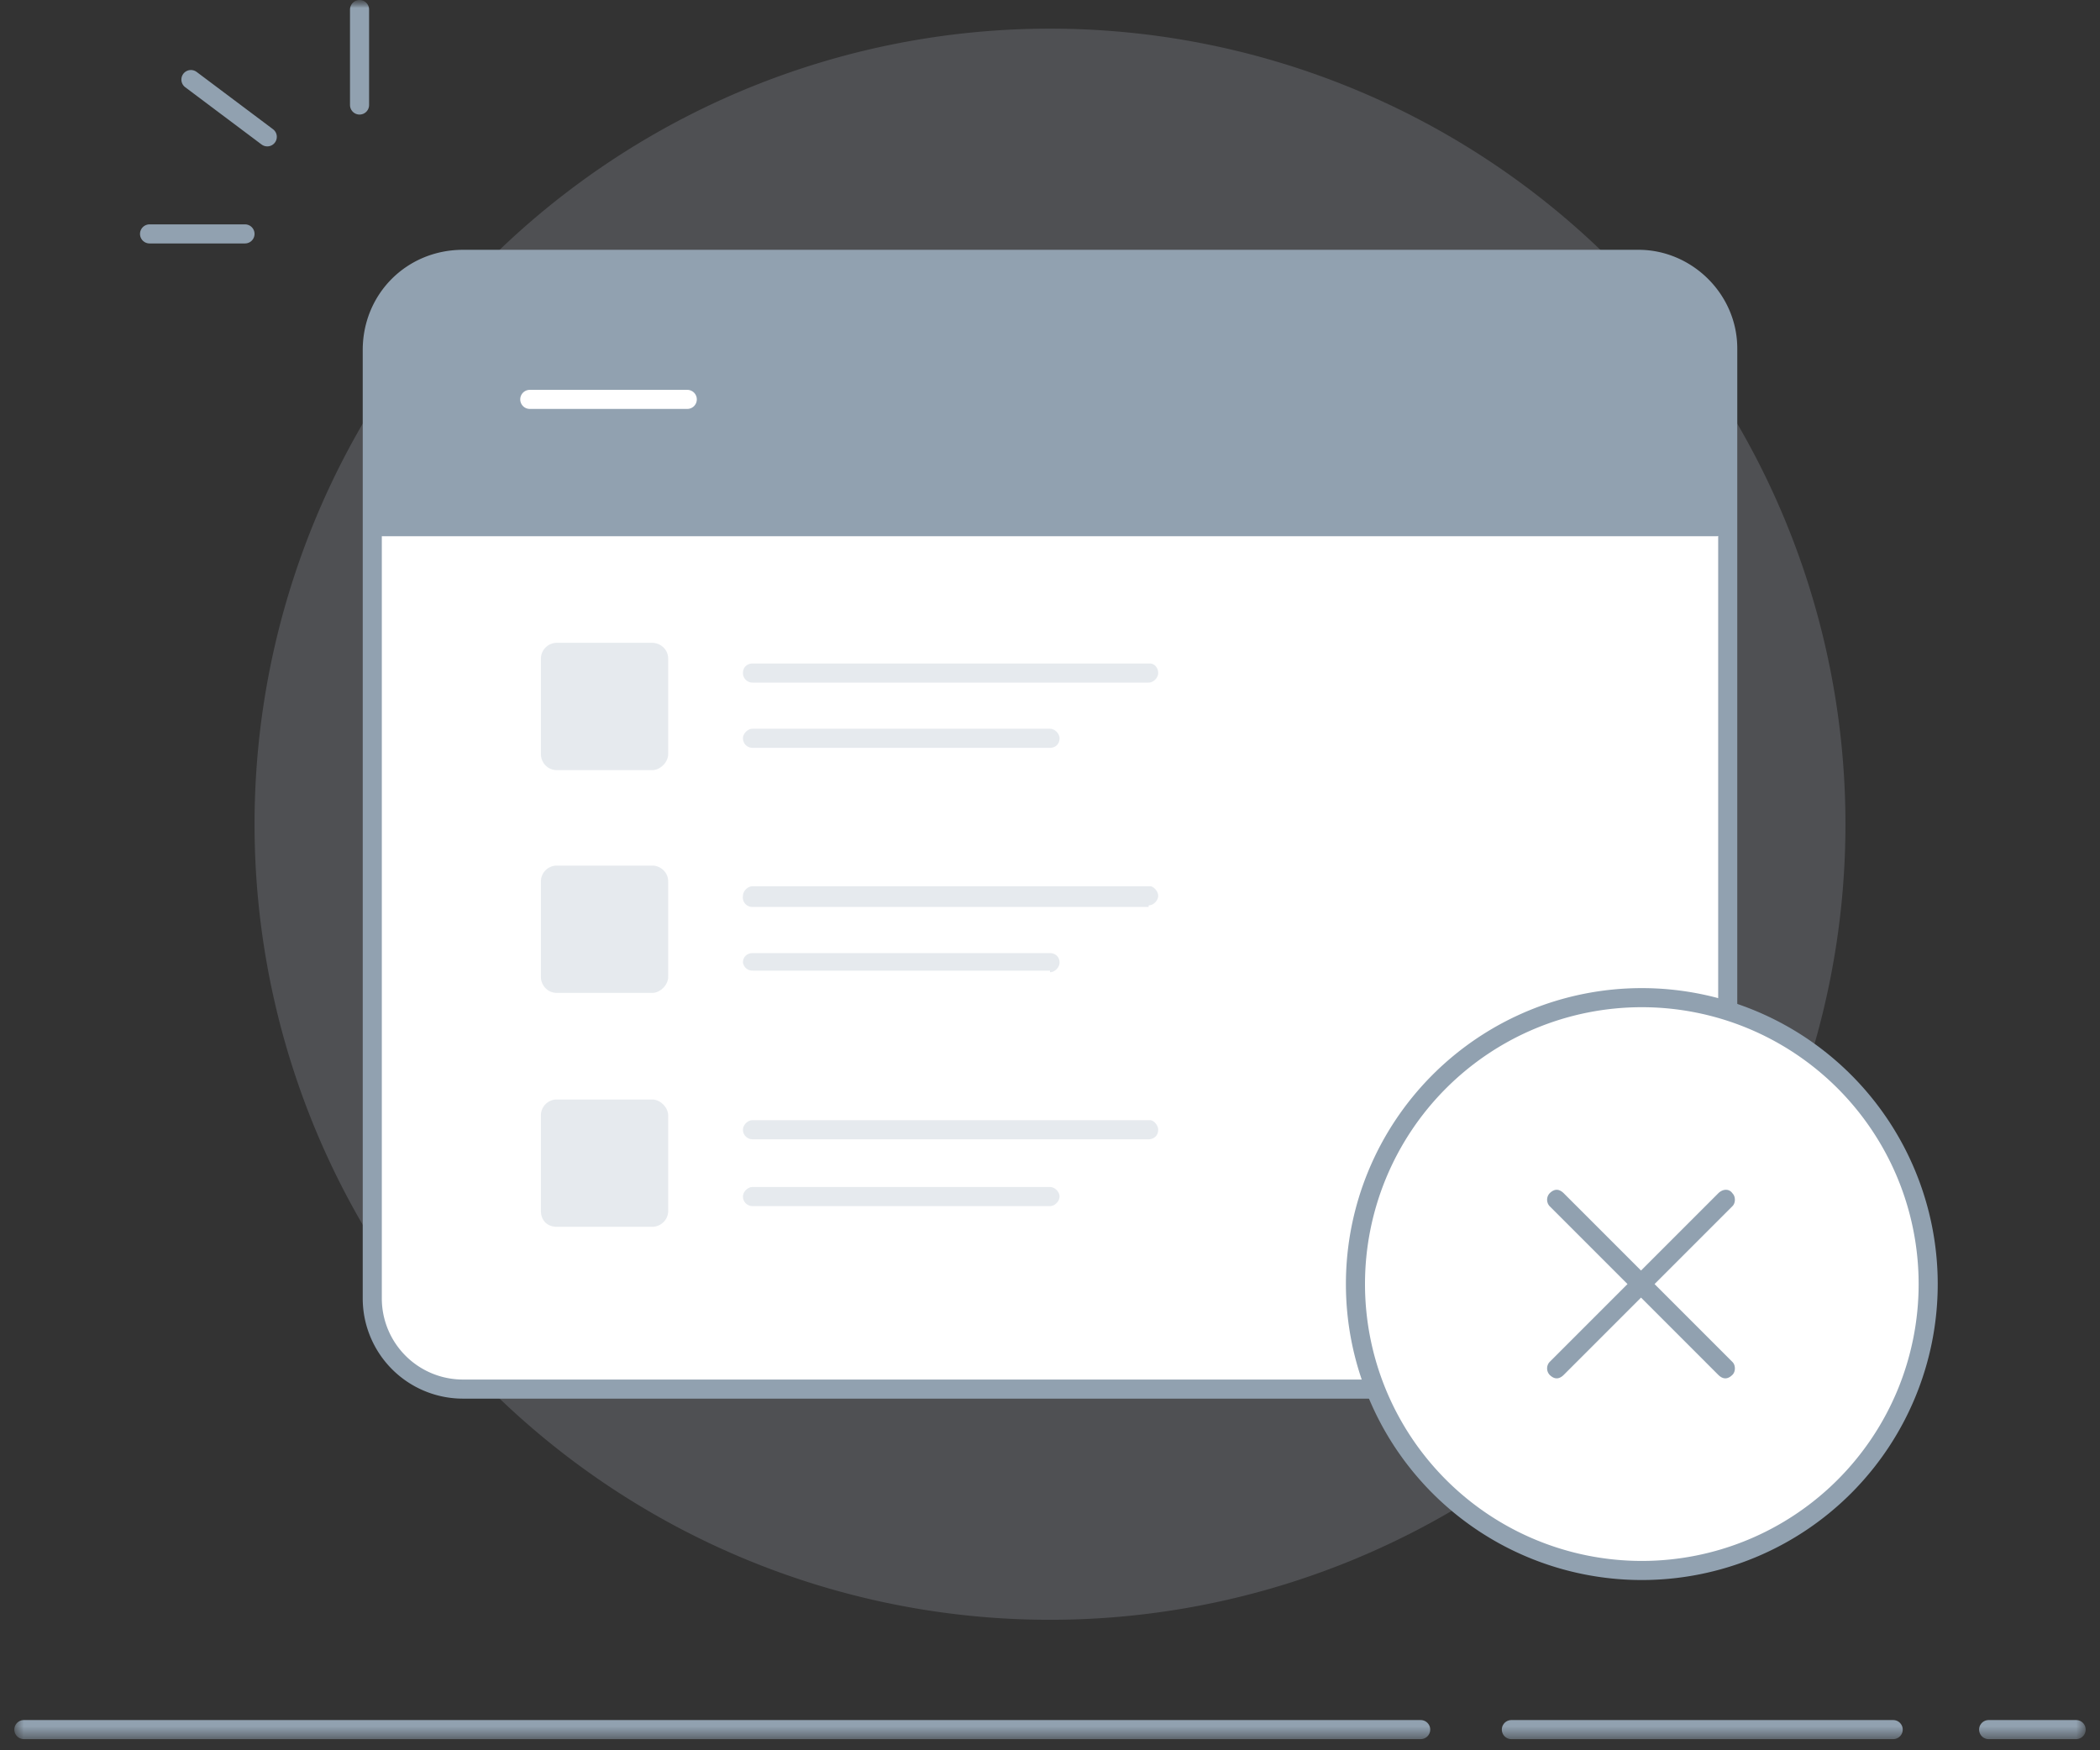 <svg width="132" height="110" viewBox="0 0 132 110" fill="none" xmlns="http://www.w3.org/2000/svg"><rect x="0" y="0" width="132" height="110" fill="#333333" stroke="none"/><g clip-path="url(#clip0_1_213)"><mask id="a" style="mask-type:luminance" maskUnits="userSpaceOnUse" x="0" y="0" width="132" height="110"><path d="M0 0h132v110H0V0z" fill="#fff"/></mask><g mask="url(#a)"><mask id="b" style="mask-type:luminance" maskUnits="userSpaceOnUse" x="0" y="0" width="132" height="110"><path d="M131.1 0H.9v109.3h130.2V0z" fill="#fff"/></mask><g mask="url(#b)"><path opacity=".2" d="M66 101.8a50 50 0 100-100 50 50 0 000 100z" fill="#BEC6D2"/><path d="M29 16.3h74c3 0 5.6 2.5 5.6 5.6v59.7c0 3.1-2.5 5.7-5.7 5.7H29.1a5.7 5.7 0 01-5.7-5.7V22c0-3.2 2.5-5.7 5.7-5.7H29z" fill="#fff" stroke="#91A1B0" stroke-width="1.2" stroke-miterlimit="10"/><path d="M125 108.7h5.5m-35.5 0h24m-117.5 0h87.8" stroke="#91A1B0" stroke-width="1.2" stroke-linecap="round" stroke-linejoin="round"/><path d="M28.6 17h74.8c2.5 0 4.5 2 4.5 4.4v11.9H24V21.5c0-2.5 2-4.6 4.6-4.6v.1z" fill="#91A1B0" stroke="#91A1B0" stroke-width=".8" stroke-linecap="round" stroke-linejoin="round"/><path d="M43.2 25.1h-9.9" stroke="#fff" stroke-width="1.2" stroke-miterlimit="10" stroke-linecap="round"/><path d="M9.4 14.7h6M22.6.6v6M12 5l4.8 3.6" stroke="#91A1B0" stroke-width="1.2" stroke-linecap="round" stroke-linejoin="round"/><path d="M103.2 98.7a18 18 0 100-36 18 18 0 000 36z" fill="#fff" stroke="#91A1B0" stroke-width="1.2" stroke-miterlimit="10"/><path d="M97.4 86.4a.6.6 0 010-.8L108 75c.3-.3.7-.3.9 0 .2.2.2.6 0 .8L98.3 86.4c-.3.3-.6.3-.9 0z" fill="#91A1B0"/><path d="M108 86.4L97.4 75.8a.6.6 0 010-.8c.3-.3.6-.3.9 0l10.6 10.6c.2.2.2.6 0 .8-.3.3-.6.3-.9 0z" fill="#91A1B0"/><path d="M41 40.4h-6a1 1 0 00-1 1v6c0 .5.4 1 1 1h6c.5 0 1-.5 1-1v-6c0-.6-.5-1-1-1zm31.2 2.5H47.3a.6.6 0 01-.6-.6c0-.4.3-.6.6-.6h25c.2 0 .5.2.5.6 0 .3-.3.6-.6.6zM66 47H47.3a.6.6 0 01-.6-.6c0-.3.3-.6.6-.6H66c.3 0 .6.3.6.6 0 .4-.3.6-.6.6zM41 54.4h-6a1 1 0 00-1 1v6c0 .5.4 1 1 1h6c.5 0 1-.5 1-1v-6c0-.6-.5-1-1-1zM72.2 57H47.3a.6.6 0 01-.6-.7c0-.3.3-.6.6-.6h25c.2 0 .5.3.5.6s-.3.6-.6.6v.1zM66 61H47.3a.6.6 0 01-.6-.5c0-.4.3-.6.6-.6H66c.3 0 .6.2.6.6 0 .3-.3.6-.6.6V61zM41 69.1h-6a1 1 0 00-1 1v6c0 .6.4 1 1 1h6c.5 0 1-.4 1-1v-6c0-.5-.5-1-1-1zm31.2 2.5H47.3a.6.6 0 01-.6-.6c0-.3.3-.6.6-.6h25c.2 0 .5.3.5.6 0 .4-.3.6-.6.6zM66 75.8H47.3a.6.6 0 01-.6-.6c0-.3.3-.6.6-.6H66c.3 0 .6.3.6.6s-.3.6-.6.6z" fill="#CFD7DF" opacity=".5"/></g></g></g><defs><clipPath id="clip0_1_213"><path fill="#fff" d="M0 0h132v110H0z"/></clipPath></defs></svg>